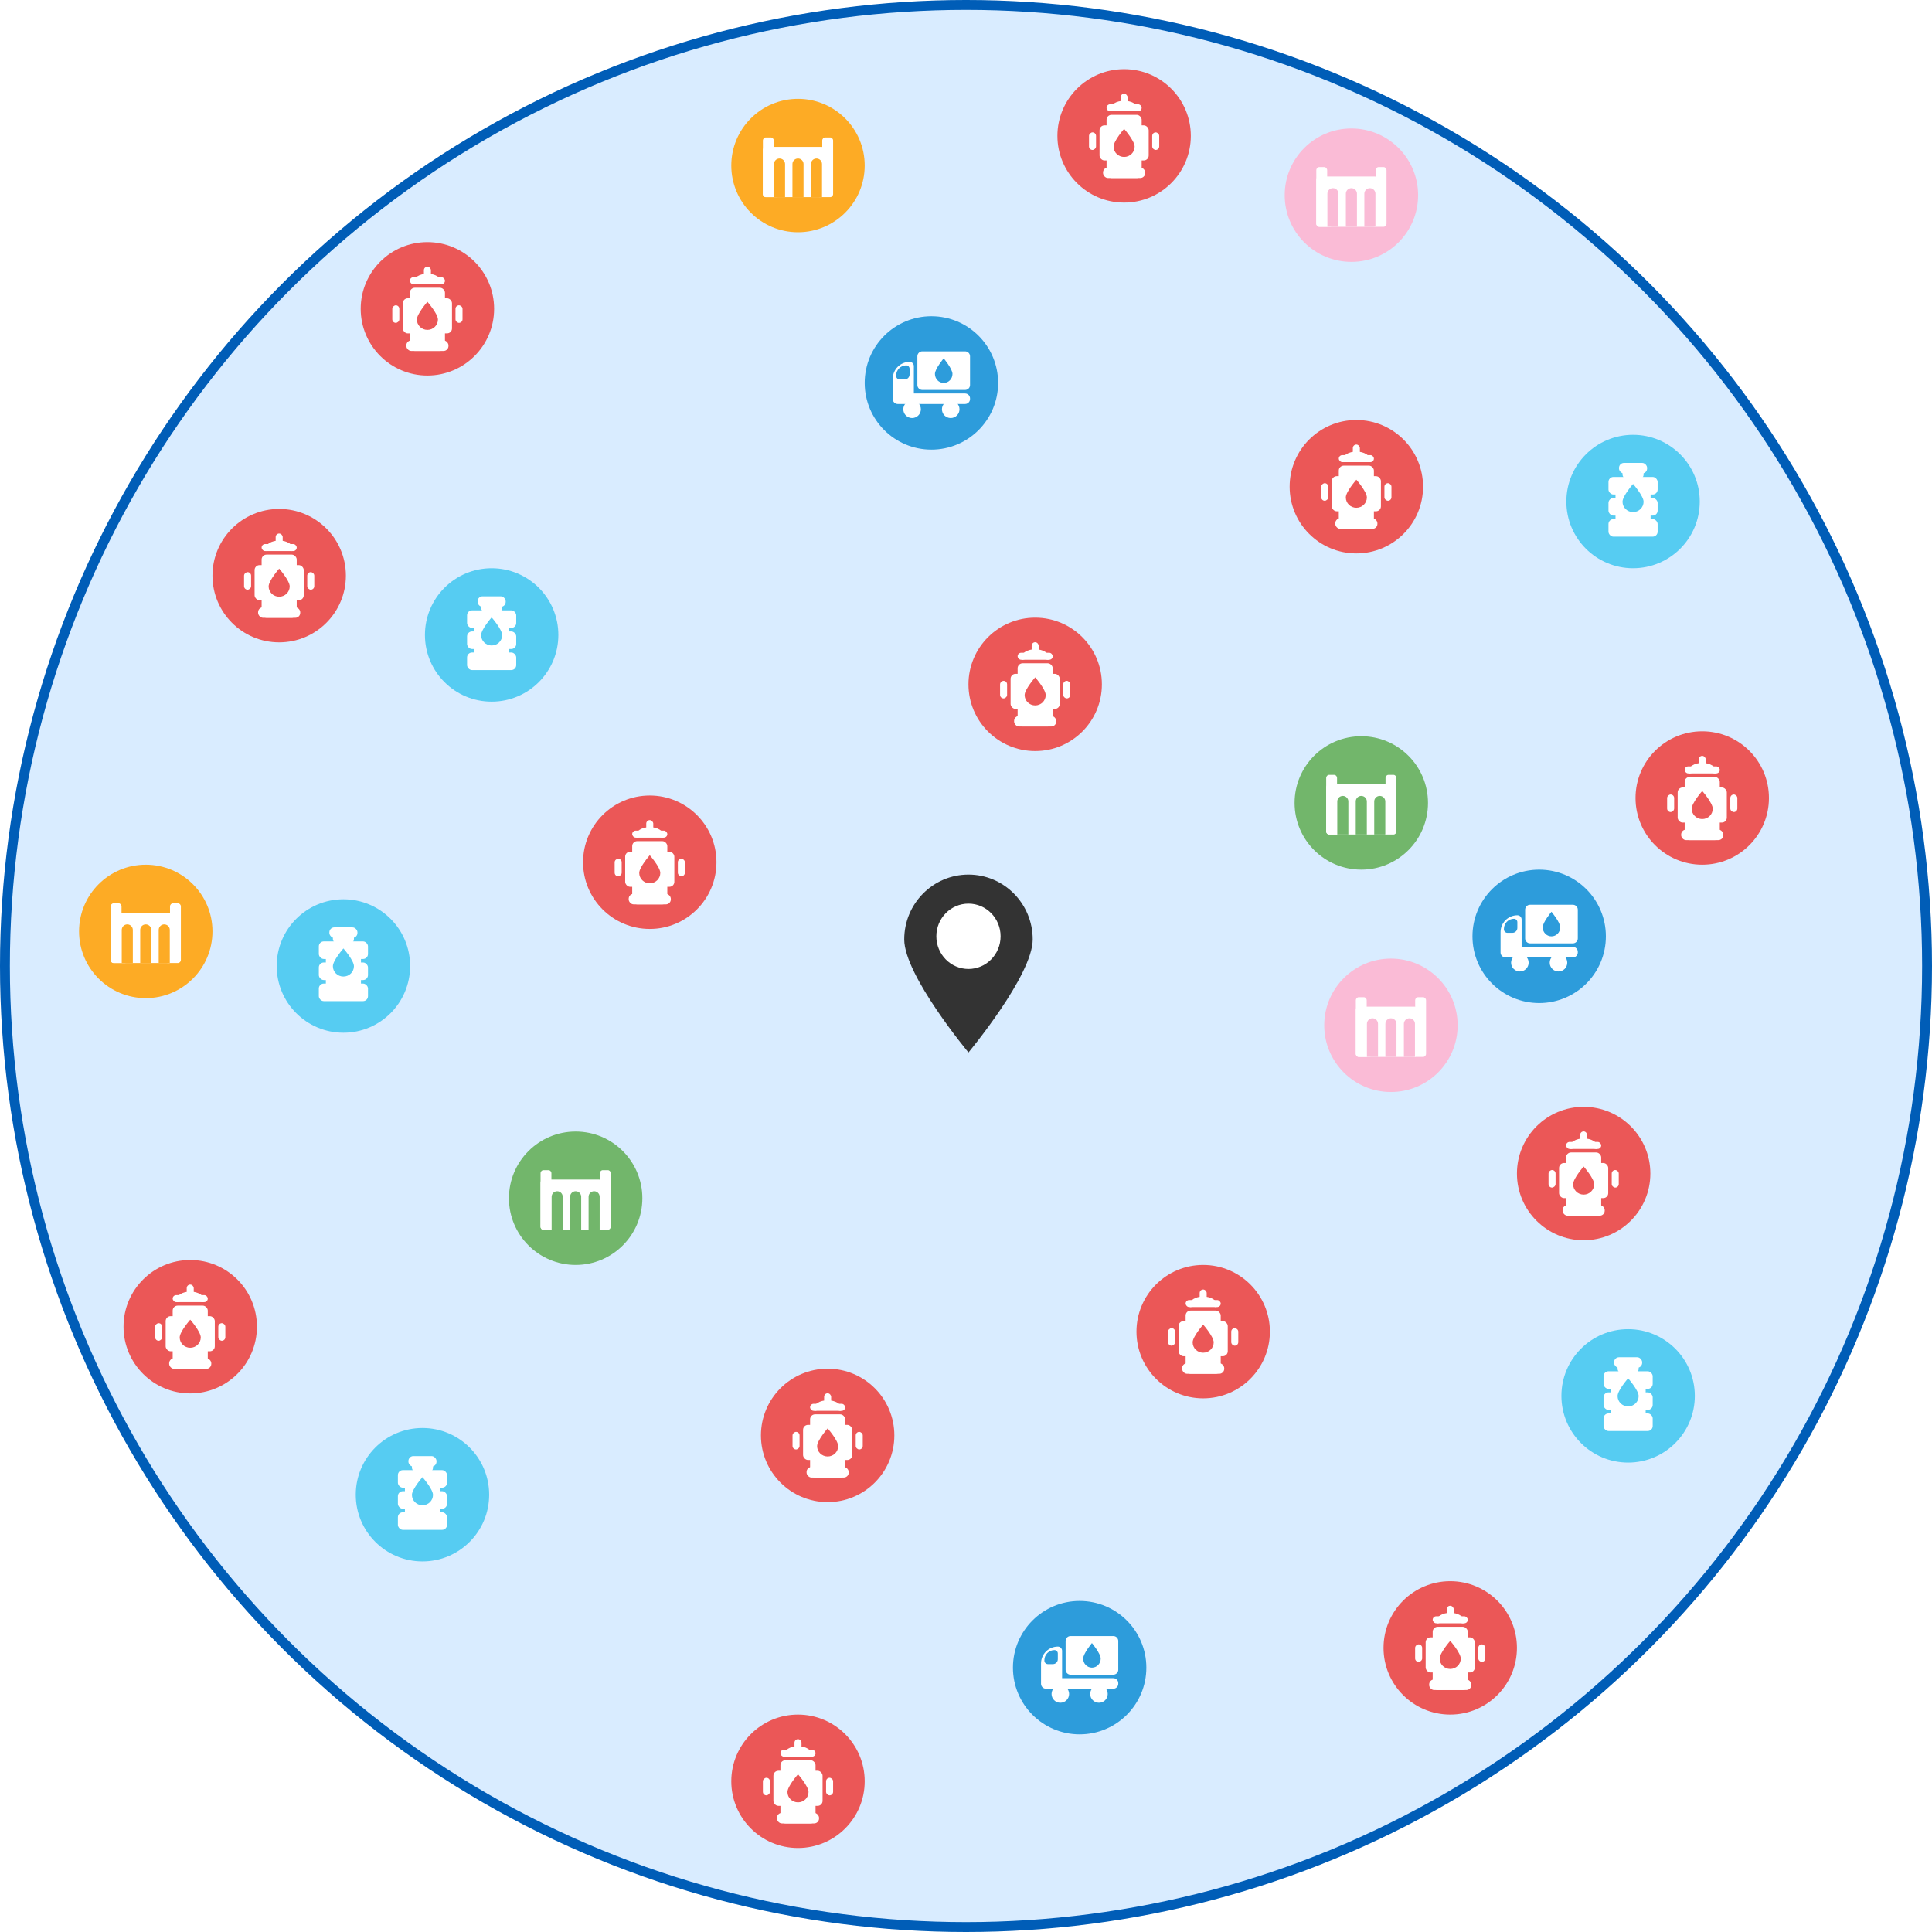 <svg width="391" height="391" viewBox="0 0 391 391" fill="none" xmlns="http://www.w3.org/2000/svg">
<circle cx="195.5" cy="195.5" r="194.5" fill="#0082FF" fill-opacity="0.15" stroke="#005DB7" stroke-width="2"/>
<path d="M209 190.127C209 197.377 196 213 196 213C196 213 183 197.377 183 190.127C183 182.877 188.82 177 196 177C203.18 177 209 182.877 209 190.127Z" fill="#333333"/>
<ellipse cx="196" cy="189.49" rx="6.5" ry="6.612" fill="white"/>
<g filter="url(#filter0_d)">
<circle cx="69.5" cy="193.5" r="13.5" fill="#56CCF2"/>
<rect x="66.657" y="185.684" width="5.684" height="2.132" rx="1" fill="white"/>
<rect x="67.368" y="186.395" width="4.263" height="2.632" rx="1" fill="white"/>
<rect x="65.947" y="189.474" width="7.105" height="4.605" rx="1" fill="white"/>
<rect x="65.947" y="194.079" width="7.105" height="4.605" rx="1" fill="white"/>
<rect x="64.526" y="188.526" width="9.947" height="3.553" rx="1" fill="white"/>
<rect x="64.526" y="192.789" width="9.947" height="3.553" rx="1" fill="white"/>
<rect x="64.526" y="197.053" width="9.947" height="3.553" rx="1" fill="white"/>
<path d="M71.631 193.537C71.631 194.694 70.677 195.632 69.5 195.632C68.323 195.632 67.368 194.694 67.368 193.537C67.368 192.381 69.5 189.947 69.5 189.947C69.5 189.947 71.631 192.381 71.631 193.537Z" fill="#56CCF2"/>
</g>
<g filter="url(#filter1_d)">
<circle cx="85.5" cy="300.5" r="13.5" fill="#56CCF2"/>
<rect x="82.657" y="292.684" width="5.684" height="2.132" rx="1" fill="white"/>
<rect x="83.368" y="293.395" width="4.263" height="2.632" rx="1" fill="white"/>
<rect x="81.947" y="296.474" width="7.105" height="4.605" rx="1" fill="white"/>
<rect x="81.947" y="301.079" width="7.105" height="4.605" rx="1" fill="white"/>
<rect x="80.526" y="295.526" width="9.947" height="3.553" rx="1" fill="white"/>
<rect x="80.526" y="299.789" width="9.947" height="3.553" rx="1" fill="white"/>
<rect x="80.526" y="304.053" width="9.947" height="3.553" rx="1" fill="white"/>
<path d="M87.631 300.537C87.631 301.694 86.677 302.632 85.5 302.632C84.323 302.632 83.368 301.694 83.368 300.537C83.368 299.381 85.5 296.947 85.5 296.947C85.5 296.947 87.631 299.381 87.631 300.537Z" fill="#56CCF2"/>
</g>
<g filter="url(#filter2_d)">
<circle cx="330.5" cy="99.5" r="13.5" fill="#56CCF2"/>
<rect x="327.657" y="91.684" width="5.684" height="2.132" rx="1" fill="white"/>
<rect x="328.368" y="92.395" width="4.263" height="2.632" rx="1" fill="white"/>
<rect x="326.947" y="95.474" width="7.105" height="4.605" rx="1" fill="white"/>
<rect x="326.947" y="100.079" width="7.105" height="4.605" rx="1" fill="white"/>
<rect x="325.526" y="94.526" width="9.947" height="3.553" rx="1" fill="white"/>
<rect x="325.526" y="98.79" width="9.947" height="3.553" rx="1" fill="white"/>
<rect x="325.526" y="103.053" width="9.947" height="3.553" rx="1" fill="white"/>
<path d="M332.631 99.537C332.631 100.694 331.677 101.632 330.5 101.632C329.323 101.632 328.368 100.694 328.368 99.537C328.368 98.381 330.5 95.947 330.5 95.947C330.5 95.947 332.631 98.381 332.631 99.537Z" fill="#56CCF2"/>
</g>
<g filter="url(#filter3_d)">
<circle cx="99.5" cy="126.5" r="13.5" fill="#56CCF2"/>
<rect x="96.657" y="118.684" width="5.684" height="2.132" rx="1" fill="white"/>
<rect x="97.368" y="119.395" width="4.263" height="2.632" rx="1" fill="white"/>
<rect x="95.947" y="122.474" width="7.105" height="4.605" rx="1" fill="white"/>
<rect x="95.947" y="127.079" width="7.105" height="4.605" rx="1" fill="white"/>
<rect x="94.526" y="121.526" width="9.947" height="3.553" rx="1" fill="white"/>
<rect x="94.526" y="125.789" width="9.947" height="3.553" rx="1" fill="white"/>
<rect x="94.526" y="130.053" width="9.947" height="3.553" rx="1" fill="white"/>
<path d="M101.631 126.537C101.631 127.694 100.677 128.632 99.5 128.632C98.323 128.632 97.368 127.694 97.368 126.537C97.368 125.381 99.5 122.947 99.5 122.947C99.5 122.947 101.631 125.381 101.631 126.537Z" fill="#56CCF2"/>
</g>
<g filter="url(#filter4_d)">
<circle cx="329.5" cy="280.5" r="13.5" fill="#56CCF2"/>
<rect x="326.657" y="272.684" width="5.684" height="2.132" rx="1" fill="white"/>
<rect x="327.368" y="273.395" width="4.263" height="2.632" rx="1" fill="white"/>
<rect x="325.947" y="276.474" width="7.105" height="4.605" rx="1" fill="white"/>
<rect x="325.947" y="281.079" width="7.105" height="4.605" rx="1" fill="white"/>
<rect x="324.526" y="275.526" width="9.947" height="3.553" rx="1" fill="white"/>
<rect x="324.526" y="279.789" width="9.947" height="3.553" rx="1" fill="white"/>
<rect x="324.526" y="284.053" width="9.947" height="3.553" rx="1" fill="white"/>
<path d="M331.631 280.537C331.631 281.694 330.677 282.632 329.5 282.632C328.323 282.632 327.368 281.694 327.368 280.537C327.368 279.381 329.5 276.947 329.5 276.947C329.5 276.947 331.631 279.381 331.631 280.537Z" fill="#56CCF2"/>
</g>
<g filter="url(#filter5_d)">
<circle cx="188.5" cy="75.5" r="13.5" fill="#2D9CDB"/>
<path d="M196.316 70.105C196.316 69.553 195.869 69.105 195.316 69.105H186.659C186.106 69.105 185.659 69.553 185.659 70.105V75.921C185.659 76.473 186.106 76.921 186.659 76.921H195.316C195.869 76.921 196.316 76.473 196.316 75.921V70.105Z" fill="white"/>
<path d="M196.316 78.632C196.316 78.079 195.869 77.632 195.316 77.632H184.527C183.975 77.632 183.527 78.079 183.527 78.632V78.763C183.527 79.316 183.975 79.763 184.527 79.763H195.316C195.869 79.763 196.316 79.316 196.316 78.763V78.632Z" fill="white"/>
<path d="M180.684 74.647C180.684 72.764 182.211 71.237 184.094 71.237V71.237C184.565 71.237 184.947 71.619 184.947 72.09V78.763C184.947 79.316 184.499 79.763 183.947 79.763H181.684C181.131 79.763 180.684 79.316 180.684 78.763V74.647Z" fill="white"/>
<path d="M181.364 73.986C181.364 72.86 182.277 71.947 183.403 71.947V71.947C183.779 71.947 184.083 72.252 184.083 72.627V73.79C184.083 74.342 183.635 74.79 183.083 74.79H182.075C181.682 74.79 181.364 74.471 181.364 74.079V73.986Z" fill="#2D9CDB"/>
<circle r="1.776" transform="matrix(-1 0 0 1 192.408 80.829)" fill="white"/>
<circle r="1.776" transform="matrix(-1 0 0 1 184.591 80.829)" fill="white"/>
<path d="M189.211 73.668C189.211 74.68 190.006 75.5 190.987 75.5C191.968 75.5 192.764 74.68 192.764 73.668C192.764 72.656 190.987 70.526 190.987 70.526C190.987 70.526 189.211 72.656 189.211 73.668Z" fill="#2D9CDB"/>
</g>
<g filter="url(#filter6_d)">
<circle cx="311.5" cy="187.5" r="13.5" fill="#2D9CDB"/>
<path d="M319.316 182.105C319.316 181.553 318.869 181.105 318.316 181.105H309.659C309.106 181.105 308.659 181.553 308.659 182.105V187.921C308.659 188.473 309.106 188.921 309.659 188.921H318.316C318.869 188.921 319.316 188.473 319.316 187.921V182.105Z" fill="white"/>
<path d="M319.316 190.632C319.316 190.079 318.869 189.632 318.316 189.632H307.527C306.975 189.632 306.527 190.079 306.527 190.632V190.763C306.527 191.315 306.975 191.763 307.527 191.763H318.316C318.869 191.763 319.316 191.315 319.316 190.763V190.632Z" fill="white"/>
<path d="M303.684 186.647C303.684 184.764 305.211 183.237 307.094 183.237V183.237C307.565 183.237 307.947 183.619 307.947 184.09V190.763C307.947 191.315 307.499 191.763 306.947 191.763H304.684C304.131 191.763 303.684 191.315 303.684 190.763V186.647Z" fill="white"/>
<path d="M304.364 185.986C304.364 184.86 305.277 183.947 306.403 183.947V183.947C306.779 183.947 307.083 184.252 307.083 184.627V185.789C307.083 186.342 306.635 186.789 306.083 186.789H305.075C304.682 186.789 304.364 186.471 304.364 186.079V185.986Z" fill="#2D9CDB"/>
<circle r="1.776" transform="matrix(-1 0 0 1 315.408 192.829)" fill="white"/>
<circle r="1.776" transform="matrix(-1 0 0 1 307.591 192.829)" fill="white"/>
<path d="M312.211 185.668C312.211 186.68 313.006 187.5 313.987 187.5C314.968 187.5 315.764 186.68 315.764 185.668C315.764 184.656 313.987 182.526 313.987 182.526C313.987 182.526 312.211 184.656 312.211 185.668Z" fill="#2D9CDB"/>
</g>
<g filter="url(#filter7_d)">
<circle cx="218.5" cy="335.5" r="13.5" fill="#2D9CDB"/>
<path d="M226.316 330.105C226.316 329.553 225.869 329.105 225.316 329.105H216.659C216.106 329.105 215.659 329.553 215.659 330.105V335.921C215.659 336.473 216.106 336.921 216.659 336.921H225.316C225.869 336.921 226.316 336.473 226.316 335.921V330.105Z" fill="white"/>
<path d="M226.316 338.632C226.316 338.079 225.869 337.632 225.316 337.632H214.527C213.975 337.632 213.527 338.079 213.527 338.632V338.763C213.527 339.315 213.975 339.763 214.527 339.763H225.316C225.869 339.763 226.316 339.315 226.316 338.763V338.632Z" fill="white"/>
<path d="M210.684 334.647C210.684 332.764 212.211 331.237 214.094 331.237V331.237C214.565 331.237 214.947 331.619 214.947 332.089V338.763C214.947 339.315 214.499 339.763 213.947 339.763H211.684C211.131 339.763 210.684 339.315 210.684 338.763V334.647Z" fill="white"/>
<path d="M211.364 333.986C211.364 332.86 212.277 331.947 213.403 331.947V331.947C213.779 331.947 214.083 332.252 214.083 332.627V333.789C214.083 334.342 213.635 334.789 213.083 334.789H212.075C211.682 334.789 211.364 334.471 211.364 334.079V333.986Z" fill="#2D9CDB"/>
<circle r="1.776" transform="matrix(-1 0 0 1 222.408 340.829)" fill="white"/>
<circle r="1.776" transform="matrix(-1 0 0 1 214.591 340.829)" fill="white"/>
<path d="M219.211 333.668C219.211 334.68 220.006 335.5 220.987 335.5C221.968 335.5 222.764 334.68 222.764 333.668C222.764 332.656 220.987 330.526 220.987 330.526C220.987 330.526 219.211 332.656 219.211 333.668Z" fill="#2D9CDB"/>
</g>
<g filter="url(#filter8_d)">
<circle cx="86.5" cy="60.5" r="13.5" fill="#EB5757"/>
<rect x="82.947" y="63.342" width="7.105" height="5.684" rx="1" fill="white"/>
<rect x="82.947" y="56.237" width="7.105" height="5.684" rx="1" fill="white"/>
<rect x="81.526" y="58.368" width="9.947" height="7.105" rx="1" fill="white"/>
<rect x="79.394" y="63.342" width="3.553" height="1.421" rx="0.711" transform="rotate(-90 79.394 63.342)" fill="white"/>
<rect width="3.553" height="1.421" rx="0.711" transform="matrix(6.88454e-08 -1 -1 -2.77533e-08 93.605 63.342)" fill="white"/>
<rect x="82.947" y="54.105" width="7.105" height="1.421" rx="0.711" fill="white"/>
<rect x="85.789" y="51.974" width="1.421" height="2.132" rx="0.711" fill="white"/>
<rect x="82.236" y="66.895" width="8.526" height="2.132" rx="1" fill="white"/>
<path d="M89.342 55.154C89.342 56.126 88.07 54.886 86.5 54.886C84.931 54.886 83.658 56.126 83.658 55.154C83.658 54.183 84.931 53.395 86.5 53.395C88.07 53.395 89.342 54.183 89.342 55.154Z" fill="white"/>
<path d="M88.631 62.669C88.631 63.825 87.677 64.763 86.5 64.763C85.323 64.763 84.368 63.825 84.368 62.669C84.368 61.512 86.5 59.079 86.5 59.079C86.5 59.079 88.631 61.512 88.631 62.669Z" fill="#EB5757"/>
</g>
<g filter="url(#filter9_d)">
<circle cx="167.5" cy="288.5" r="13.5" fill="#EB5757"/>
<rect x="163.947" y="291.342" width="7.105" height="5.684" rx="1" fill="white"/>
<rect x="163.947" y="284.237" width="7.105" height="5.684" rx="1" fill="white"/>
<rect x="162.526" y="286.368" width="9.947" height="7.105" rx="1" fill="white"/>
<rect x="160.395" y="291.342" width="3.553" height="1.421" rx="0.711" transform="rotate(-90 160.395 291.342)" fill="white"/>
<rect width="3.553" height="1.421" rx="0.711" transform="matrix(6.88454e-08 -1 -1 -2.77533e-08 174.604 291.342)" fill="white"/>
<rect x="163.947" y="282.105" width="7.105" height="1.421" rx="0.711" fill="white"/>
<rect x="166.789" y="279.974" width="1.421" height="2.132" rx="0.711" fill="white"/>
<rect x="163.236" y="294.895" width="8.526" height="2.132" rx="1" fill="white"/>
<path d="M170.342 283.155C170.342 284.126 169.07 282.886 167.5 282.886C165.931 282.886 164.658 284.126 164.658 283.155C164.658 282.183 165.931 281.395 167.5 281.395C169.07 281.395 170.342 282.183 170.342 283.155Z" fill="white"/>
<path d="M169.631 290.669C169.631 291.826 168.677 292.763 167.5 292.763C166.323 292.763 165.368 291.826 165.368 290.669C165.368 289.512 167.5 287.079 167.5 287.079C167.5 287.079 169.631 289.512 169.631 290.669Z" fill="#EB5757"/>
</g>
<g filter="url(#filter10_d)">
<circle cx="293.5" cy="331.5" r="13.5" fill="#EB5757"/>
<rect x="289.947" y="334.342" width="7.105" height="5.684" rx="1" fill="white"/>
<rect x="289.947" y="327.237" width="7.105" height="5.684" rx="1" fill="white"/>
<rect x="288.526" y="329.368" width="9.947" height="7.105" rx="1" fill="white"/>
<rect x="286.395" y="334.342" width="3.553" height="1.421" rx="0.711" transform="rotate(-90 286.395 334.342)" fill="white"/>
<rect width="3.553" height="1.421" rx="0.711" transform="matrix(6.88454e-08 -1 -1 -2.77533e-08 300.604 334.342)" fill="white"/>
<rect x="289.947" y="325.105" width="7.105" height="1.421" rx="0.711" fill="white"/>
<rect x="292.789" y="322.974" width="1.421" height="2.132" rx="0.711" fill="white"/>
<rect x="289.236" y="337.895" width="8.526" height="2.132" rx="1" fill="white"/>
<path d="M296.342 326.155C296.342 327.126 295.07 325.886 293.5 325.886C291.931 325.886 290.658 327.126 290.658 326.155C290.658 325.183 291.931 324.395 293.5 324.395C295.07 324.395 296.342 325.183 296.342 326.155Z" fill="white"/>
<path d="M295.631 333.669C295.631 334.826 294.677 335.763 293.5 335.763C292.323 335.763 291.368 334.826 291.368 333.669C291.368 332.512 293.5 330.079 293.5 330.079C293.5 330.079 295.631 332.512 295.631 333.669Z" fill="#EB5757"/>
</g>
<g filter="url(#filter11_d)">
<circle cx="344.5" cy="159.5" r="13.5" fill="#EB5757"/>
<rect x="340.947" y="162.342" width="7.105" height="5.684" rx="1" fill="white"/>
<rect x="340.947" y="155.237" width="7.105" height="5.684" rx="1" fill="white"/>
<rect x="339.526" y="157.368" width="9.947" height="7.105" rx="1" fill="white"/>
<rect x="337.395" y="162.342" width="3.553" height="1.421" rx="0.711" transform="rotate(-90 337.395 162.342)" fill="white"/>
<rect width="3.553" height="1.421" rx="0.711" transform="matrix(6.88454e-08 -1 -1 -2.77533e-08 351.604 162.342)" fill="white"/>
<rect x="340.947" y="153.105" width="7.105" height="1.421" rx="0.711" fill="white"/>
<rect x="343.789" y="150.974" width="1.421" height="2.132" rx="0.711" fill="white"/>
<rect x="340.236" y="165.895" width="8.526" height="2.132" rx="1" fill="white"/>
<path d="M347.342 154.154C347.342 155.126 346.07 153.886 344.5 153.886C342.931 153.886 341.658 155.126 341.658 154.154C341.658 153.183 342.931 152.395 344.5 152.395C346.07 152.395 347.342 153.183 347.342 154.154Z" fill="white"/>
<path d="M346.631 161.669C346.631 162.826 345.677 163.763 344.5 163.763C343.323 163.763 342.368 162.826 342.368 161.669C342.368 160.512 344.5 158.079 344.5 158.079C344.5 158.079 346.631 160.512 346.631 161.669Z" fill="#EB5757"/>
</g>
<g filter="url(#filter12_d)">
<circle cx="227.5" cy="25.5" r="13.5" fill="#EB5757"/>
<rect x="223.947" y="28.342" width="7.105" height="5.684" rx="1" fill="white"/>
<rect x="223.947" y="21.237" width="7.105" height="5.684" rx="1" fill="white"/>
<rect x="222.526" y="23.368" width="9.947" height="7.105" rx="1" fill="white"/>
<rect x="220.395" y="28.342" width="3.553" height="1.421" rx="0.711" transform="rotate(-90 220.395 28.342)" fill="white"/>
<rect width="3.553" height="1.421" rx="0.711" transform="matrix(6.88454e-08 -1 -1 -2.77533e-08 234.604 28.342)" fill="white"/>
<rect x="223.947" y="19.105" width="7.105" height="1.421" rx="0.711" fill="white"/>
<rect x="226.789" y="16.974" width="1.421" height="2.132" rx="0.711" fill="white"/>
<rect x="223.236" y="31.895" width="8.526" height="2.132" rx="1" fill="white"/>
<path d="M230.342 20.154C230.342 21.126 229.07 19.886 227.5 19.886C225.931 19.886 224.658 21.126 224.658 20.154C224.658 19.183 225.931 18.395 227.5 18.395C229.07 18.395 230.342 19.183 230.342 20.154Z" fill="white"/>
<path d="M229.631 27.669C229.631 28.826 228.677 29.763 227.5 29.763C226.323 29.763 225.368 28.826 225.368 27.669C225.368 26.512 227.5 24.079 227.5 24.079C227.5 24.079 229.631 26.512 229.631 27.669Z" fill="#EB5757"/>
</g>
<g filter="url(#filter13_d)">
<circle cx="131.5" cy="172.5" r="13.5" fill="#EB5757"/>
<rect x="127.947" y="175.342" width="7.105" height="5.684" rx="1" fill="white"/>
<rect x="127.947" y="168.237" width="7.105" height="5.684" rx="1" fill="white"/>
<rect x="126.526" y="170.368" width="9.947" height="7.105" rx="1" fill="white"/>
<rect x="124.395" y="175.342" width="3.553" height="1.421" rx="0.711" transform="rotate(-90 124.395 175.342)" fill="white"/>
<rect width="3.553" height="1.421" rx="0.711" transform="matrix(6.88454e-08 -1 -1 -2.77533e-08 138.604 175.342)" fill="white"/>
<rect x="127.947" y="166.105" width="7.105" height="1.421" rx="0.711" fill="white"/>
<rect x="130.789" y="163.974" width="1.421" height="2.132" rx="0.711" fill="white"/>
<rect x="127.236" y="178.895" width="8.526" height="2.132" rx="1" fill="white"/>
<path d="M134.342 167.154C134.342 168.126 133.07 166.886 131.5 166.886C129.931 166.886 128.658 168.126 128.658 167.154C128.658 166.183 129.931 165.395 131.5 165.395C133.07 165.395 134.342 166.183 134.342 167.154Z" fill="white"/>
<path d="M133.631 174.669C133.631 175.826 132.677 176.763 131.5 176.763C130.323 176.763 129.368 175.826 129.368 174.669C129.368 173.512 131.5 171.079 131.5 171.079C131.5 171.079 133.631 173.512 133.631 174.669Z" fill="#EB5757"/>
</g>
<g filter="url(#filter14_d)">
<circle cx="209.5" cy="136.5" r="13.5" fill="#EB5757"/>
<rect x="205.947" y="139.342" width="7.105" height="5.684" rx="1" fill="white"/>
<rect x="205.947" y="132.237" width="7.105" height="5.684" rx="1" fill="white"/>
<rect x="204.526" y="134.368" width="9.947" height="7.105" rx="1" fill="white"/>
<rect x="202.395" y="139.342" width="3.553" height="1.421" rx="0.711" transform="rotate(-90 202.395 139.342)" fill="white"/>
<rect width="3.553" height="1.421" rx="0.711" transform="matrix(6.88454e-08 -1 -1 -2.77533e-08 216.604 139.342)" fill="white"/>
<rect x="205.947" y="130.105" width="7.105" height="1.421" rx="0.711" fill="white"/>
<rect x="208.789" y="127.974" width="1.421" height="2.132" rx="0.711" fill="white"/>
<rect x="205.236" y="142.895" width="8.526" height="2.132" rx="1" fill="white"/>
<path d="M212.342 131.154C212.342 132.126 211.07 130.886 209.5 130.886C207.931 130.886 206.658 132.126 206.658 131.154C206.658 130.183 207.931 129.395 209.5 129.395C211.07 129.395 212.342 130.183 212.342 131.154Z" fill="white"/>
<path d="M211.631 138.669C211.631 139.826 210.677 140.763 209.5 140.763C208.323 140.763 207.368 139.826 207.368 138.669C207.368 137.512 209.5 135.079 209.5 135.079C209.5 135.079 211.631 137.512 211.631 138.669Z" fill="#EB5757"/>
</g>
<g filter="url(#filter15_d)">
<circle cx="161.5" cy="358.5" r="13.5" fill="#EB5757"/>
<rect x="157.947" y="361.342" width="7.105" height="5.684" rx="1" fill="white"/>
<rect x="157.947" y="354.237" width="7.105" height="5.684" rx="1" fill="white"/>
<rect x="156.526" y="356.368" width="9.947" height="7.105" rx="1" fill="white"/>
<rect x="154.395" y="361.342" width="3.553" height="1.421" rx="0.711" transform="rotate(-90 154.395 361.342)" fill="white"/>
<rect width="3.553" height="1.421" rx="0.711" transform="matrix(6.88454e-08 -1 -1 -2.77533e-08 168.604 361.342)" fill="white"/>
<rect x="157.947" y="352.105" width="7.105" height="1.421" rx="0.711" fill="white"/>
<rect x="160.789" y="349.974" width="1.421" height="2.132" rx="0.711" fill="white"/>
<rect x="157.236" y="364.895" width="8.526" height="2.132" rx="1" fill="white"/>
<path d="M164.342 353.155C164.342 354.126 163.07 352.886 161.5 352.886C159.931 352.886 158.658 354.126 158.658 353.155C158.658 352.183 159.931 351.395 161.5 351.395C163.07 351.395 164.342 352.183 164.342 353.155Z" fill="white"/>
<path d="M163.631 360.669C163.631 361.826 162.677 362.763 161.5 362.763C160.323 362.763 159.368 361.826 159.368 360.669C159.368 359.512 161.5 357.079 161.5 357.079C161.5 357.079 163.631 359.512 163.631 360.669Z" fill="#EB5757"/>
</g>
<g filter="url(#filter16_d)">
<circle cx="320.5" cy="235.5" r="13.5" fill="#EB5757"/>
<rect x="316.947" y="238.342" width="7.105" height="5.684" rx="1" fill="white"/>
<rect x="316.947" y="231.237" width="7.105" height="5.684" rx="1" fill="white"/>
<rect x="315.526" y="233.368" width="9.947" height="7.105" rx="1" fill="white"/>
<rect x="313.395" y="238.342" width="3.553" height="1.421" rx="0.711" transform="rotate(-90 313.395 238.342)" fill="white"/>
<rect width="3.553" height="1.421" rx="0.711" transform="matrix(6.88454e-08 -1 -1 -2.77533e-08 327.604 238.342)" fill="white"/>
<rect x="316.947" y="229.105" width="7.105" height="1.421" rx="0.711" fill="white"/>
<rect x="319.789" y="226.974" width="1.421" height="2.132" rx="0.711" fill="white"/>
<rect x="316.236" y="241.895" width="8.526" height="2.132" rx="1" fill="white"/>
<path d="M323.342 230.155C323.342 231.126 322.07 229.886 320.5 229.886C318.931 229.886 317.658 231.126 317.658 230.155C317.658 229.183 318.931 228.395 320.5 228.395C322.07 228.395 323.342 229.183 323.342 230.155Z" fill="white"/>
<path d="M322.631 237.669C322.631 238.826 321.677 239.763 320.5 239.763C319.323 239.763 318.368 238.826 318.368 237.669C318.368 236.512 320.5 234.079 320.5 234.079C320.5 234.079 322.631 236.512 322.631 237.669Z" fill="#EB5757"/>
</g>
<g filter="url(#filter17_d)">
<circle cx="274.5" cy="96.5" r="13.5" fill="#EB5757"/>
<rect x="270.947" y="99.342" width="7.105" height="5.684" rx="1" fill="white"/>
<rect x="270.947" y="92.237" width="7.105" height="5.684" rx="1" fill="white"/>
<rect x="269.526" y="94.368" width="9.947" height="7.105" rx="1" fill="white"/>
<rect x="267.395" y="99.342" width="3.553" height="1.421" rx="0.711" transform="rotate(-90 267.395 99.342)" fill="white"/>
<rect width="3.553" height="1.421" rx="0.711" transform="matrix(6.88454e-08 -1 -1 -2.77533e-08 281.604 99.342)" fill="white"/>
<rect x="270.947" y="90.105" width="7.105" height="1.421" rx="0.711" fill="white"/>
<rect x="273.789" y="87.974" width="1.421" height="2.132" rx="0.711" fill="white"/>
<rect x="270.236" y="102.895" width="8.526" height="2.132" rx="1" fill="white"/>
<path d="M277.342 91.154C277.342 92.126 276.07 90.886 274.5 90.886C272.931 90.886 271.658 92.126 271.658 91.154C271.658 90.183 272.931 89.395 274.5 89.395C276.07 89.395 277.342 90.183 277.342 91.154Z" fill="white"/>
<path d="M276.631 98.669C276.631 99.826 275.677 100.763 274.5 100.763C273.323 100.763 272.368 99.826 272.368 98.669C272.368 97.512 274.5 95.079 274.5 95.079C274.5 95.079 276.631 97.512 276.631 98.669Z" fill="#EB5757"/>
</g>
<g filter="url(#filter18_d)">
<circle cx="56.5" cy="114.5" r="13.5" fill="#EB5757"/>
<rect x="52.947" y="117.342" width="7.105" height="5.684" rx="1" fill="white"/>
<rect x="52.947" y="110.237" width="7.105" height="5.684" rx="1" fill="white"/>
<rect x="51.526" y="112.368" width="9.947" height="7.105" rx="1" fill="white"/>
<rect x="49.395" y="117.342" width="3.553" height="1.421" rx="0.711" transform="rotate(-90 49.395 117.342)" fill="white"/>
<rect width="3.553" height="1.421" rx="0.711" transform="matrix(6.88454e-08 -1 -1 -2.77533e-08 63.605 117.342)" fill="white"/>
<rect x="52.947" y="108.105" width="7.105" height="1.421" rx="0.711" fill="white"/>
<rect x="55.789" y="105.974" width="1.421" height="2.132" rx="0.711" fill="white"/>
<rect x="52.236" y="120.895" width="8.526" height="2.132" rx="1" fill="white"/>
<path d="M59.342 109.154C59.342 110.126 58.07 108.886 56.5 108.886C54.931 108.886 53.658 110.126 53.658 109.154C53.658 108.183 54.931 107.395 56.5 107.395C58.07 107.395 59.342 108.183 59.342 109.154Z" fill="white"/>
<path d="M58.631 116.669C58.631 117.826 57.677 118.763 56.5 118.763C55.322 118.763 54.368 117.826 54.368 116.669C54.368 115.512 56.5 113.079 56.5 113.079C56.5 113.079 58.631 115.512 58.631 116.669Z" fill="#EB5757"/>
</g>
<g filter="url(#filter19_d)">
<circle cx="38.5" cy="266.5" r="13.5" fill="#EB5757"/>
<rect x="34.947" y="269.342" width="7.105" height="5.684" rx="1" fill="white"/>
<rect x="34.947" y="262.237" width="7.105" height="5.684" rx="1" fill="white"/>
<rect x="33.526" y="264.368" width="9.947" height="7.105" rx="1" fill="white"/>
<rect x="31.395" y="269.342" width="3.553" height="1.421" rx="0.711" transform="rotate(-90 31.395 269.342)" fill="white"/>
<rect width="3.553" height="1.421" rx="0.711" transform="matrix(6.88454e-08 -1 -1 -2.77533e-08 45.605 269.342)" fill="white"/>
<rect x="34.947" y="260.105" width="7.105" height="1.421" rx="0.711" fill="white"/>
<rect x="37.789" y="257.974" width="1.421" height="2.132" rx="0.711" fill="white"/>
<rect x="34.236" y="272.895" width="8.526" height="2.132" rx="1" fill="white"/>
<path d="M41.342 261.155C41.342 262.126 40.07 260.886 38.5 260.886C36.931 260.886 35.658 262.126 35.658 261.155C35.658 260.183 36.931 259.395 38.5 259.395C40.07 259.395 41.342 260.183 41.342 261.155Z" fill="white"/>
<path d="M40.631 268.669C40.631 269.826 39.677 270.763 38.5 270.763C37.322 270.763 36.368 269.826 36.368 268.669C36.368 267.512 38.5 265.079 38.5 265.079C38.5 265.079 40.631 267.512 40.631 268.669Z" fill="#EB5757"/>
</g>
<g filter="url(#filter20_d)">
<circle cx="243.5" cy="267.5" r="13.5" fill="#EB5757"/>
<rect x="239.947" y="270.342" width="7.105" height="5.684" rx="1" fill="white"/>
<rect x="239.947" y="263.237" width="7.105" height="5.684" rx="1" fill="white"/>
<rect x="238.526" y="265.368" width="9.947" height="7.105" rx="1" fill="white"/>
<rect x="236.395" y="270.342" width="3.553" height="1.421" rx="0.711" transform="rotate(-90 236.395 270.342)" fill="white"/>
<rect width="3.553" height="1.421" rx="0.711" transform="matrix(6.88454e-08 -1 -1 -2.77533e-08 250.604 270.342)" fill="white"/>
<rect x="239.947" y="261.105" width="7.105" height="1.421" rx="0.711" fill="white"/>
<rect x="242.789" y="258.974" width="1.421" height="2.132" rx="0.711" fill="white"/>
<rect x="239.236" y="273.895" width="8.526" height="2.132" rx="1" fill="white"/>
<path d="M246.342 262.155C246.342 263.126 245.07 261.886 243.5 261.886C241.931 261.886 240.658 263.126 240.658 262.155C240.658 261.183 241.931 260.395 243.5 260.395C245.07 260.395 246.342 261.183 246.342 262.155Z" fill="white"/>
<path d="M245.631 269.669C245.631 270.826 244.677 271.763 243.5 271.763C242.323 271.763 241.368 270.826 241.368 269.669C241.368 268.512 243.5 266.079 243.5 266.079C243.5 266.079 245.631 268.512 245.631 269.669Z" fill="#EB5757"/>
</g>
<g filter="url(#filter21_d)">
<circle cx="29.5" cy="186.5" r="13.5" fill="#FDAB25"/>
<path d="M22.395 181.452C22.395 181.1 22.661 180.816 22.988 180.816H24.003C24.33 180.816 24.595 181.1 24.595 181.452V192.259C24.595 192.61 25.683 192.895 25.356 192.895H22.988C22.661 192.895 22.395 192.61 22.395 192.259V181.452Z" fill="white"/>
<path d="M22.395 183.359C22.395 183.008 22.661 182.723 22.988 182.723H34.238C34.565 182.723 34.83 183.008 34.83 183.359V192.259C34.83 192.61 34.565 192.895 34.238 192.895H22.988C22.661 192.895 22.395 192.61 22.395 192.259V183.359Z" fill="white"/>
<path d="M34.407 181.452C34.407 181.1 34.672 180.816 34.999 180.816H36.014C36.341 180.816 36.606 181.1 36.606 181.452V192.259C36.606 192.61 36.341 192.895 36.014 192.895H33.645C34.672 192.895 34.407 192.61 34.407 192.259V181.452Z" fill="white"/>
<path d="M28.377 186.201C28.377 185.581 28.88 185.079 29.499 185.079V185.079C30.119 185.079 30.621 185.581 30.621 186.201V192.895H28.377V186.201Z" fill="#FDAB25"/>
<path d="M24.64 186.201C24.64 185.581 25.142 185.079 25.762 185.079V185.079C26.381 185.079 26.883 185.581 26.883 186.201V192.895H24.64V186.201Z" fill="#FDAB25"/>
<path d="M32.118 186.201C32.118 185.581 32.621 185.079 33.24 185.079V185.079C33.86 185.079 34.362 185.581 34.362 186.201V192.895H32.118V186.201Z" fill="#FDAB25"/>
</g>
<g filter="url(#filter22_d)">
<circle cx="161.5" cy="31.5" r="13.5" fill="#FDAB25"/>
<path d="M154.396 26.451C154.396 26.1 154.661 25.816 154.988 25.816H156.003C156.33 25.816 156.595 26.1 156.595 26.451V37.259C156.595 37.61 157.683 37.895 157.356 37.895H154.988C154.661 37.895 154.396 37.61 154.396 37.259V26.451Z" fill="white"/>
<path d="M154.396 28.359C154.396 28.008 154.661 27.723 154.988 27.723H166.238C166.565 27.723 166.83 28.008 166.83 28.359V37.259C166.83 37.61 166.565 37.895 166.238 37.895H154.988C154.661 37.895 154.396 37.61 154.396 37.259V28.359Z" fill="white"/>
<path d="M166.407 26.451C166.407 26.1 166.672 25.816 166.999 25.816H168.014C168.341 25.816 168.606 26.1 168.606 26.451V37.259C168.606 37.61 168.341 37.895 168.014 37.895H165.646C166.672 37.895 166.407 37.61 166.407 37.259V26.451Z" fill="white"/>
<path d="M160.377 31.201C160.377 30.581 160.88 30.079 161.499 30.079V30.079C162.119 30.079 162.621 30.581 162.621 31.201V37.895H160.377V31.201Z" fill="#FDAB25"/>
<path d="M156.64 31.201C156.64 30.581 157.142 30.079 157.762 30.079V30.079C158.381 30.079 158.883 30.581 158.883 31.201V37.895H156.64V31.201Z" fill="#FDAB25"/>
<path d="M164.119 31.201C164.119 30.581 164.621 30.079 165.24 30.079V30.079C165.86 30.079 166.362 30.581 166.362 31.201V37.895H164.119V31.201Z" fill="#FDAB25"/>
</g>
<g filter="url(#filter23_d)">
<circle cx="273.5" cy="37.5" r="13.5" fill="#FABBD6"/>
<path d="M266.396 32.452C266.396 32.1 266.661 31.816 266.988 31.816H268.003C268.33 31.816 268.595 32.1 268.595 32.452V43.259C268.595 43.61 269.683 43.895 269.356 43.895H266.988C266.661 43.895 266.396 43.61 266.396 43.259V32.452Z" fill="white"/>
<path d="M266.396 34.359C266.396 34.008 266.661 33.723 266.988 33.723H278.238C278.565 33.723 278.83 34.008 278.83 34.359V43.259C278.83 43.61 278.565 43.895 278.238 43.895H266.988C266.661 43.895 266.396 43.61 266.396 43.259V34.359Z" fill="white"/>
<path d="M278.407 32.452C278.407 32.1 278.672 31.816 278.999 31.816H280.014C280.341 31.816 280.606 32.1 280.606 32.452V43.259C280.606 43.61 280.341 43.895 280.014 43.895H277.646C278.672 43.895 278.407 43.61 278.407 43.259V32.452Z" fill="white"/>
<path d="M272.378 37.201C272.378 36.581 272.881 36.079 273.5 36.079V36.079C274.12 36.079 274.622 36.581 274.622 37.201V43.895H272.378V37.201Z" fill="#FABBD6"/>
<path d="M268.64 37.201C268.64 36.581 269.142 36.079 269.762 36.079V36.079C270.381 36.079 270.883 36.581 270.883 37.201V43.895H268.64V37.201Z" fill="#FABBD6"/>
<path d="M276.119 37.201C276.119 36.581 276.621 36.079 277.24 36.079V36.079C277.86 36.079 278.362 36.581 278.362 37.201V43.895H276.119V37.201Z" fill="#FABBD6"/>
</g>
<g filter="url(#filter24_d)">
<circle cx="281.5" cy="205.5" r="13.5" fill="#FABBD6"/>
<path d="M274.396 200.452C274.396 200.1 274.661 199.816 274.988 199.816H276.003C276.33 199.816 276.595 200.1 276.595 200.452V211.259C276.595 211.61 277.683 211.895 277.356 211.895H274.988C274.661 211.895 274.396 211.61 274.396 211.259V200.452Z" fill="white"/>
<path d="M274.396 202.359C274.396 202.008 274.661 201.723 274.988 201.723H286.238C286.565 201.723 286.83 202.008 286.83 202.359V211.259C286.83 211.61 286.565 211.895 286.238 211.895H274.988C274.661 211.895 274.396 211.61 274.396 211.259V202.359Z" fill="white"/>
<path d="M286.407 200.452C286.407 200.1 286.672 199.816 286.999 199.816H288.014C288.341 199.816 288.606 200.1 288.606 200.452V211.259C288.606 211.61 288.341 211.895 288.014 211.895H285.646C286.672 211.895 286.407 211.61 286.407 211.259V200.452Z" fill="white"/>
<path d="M280.378 205.201C280.378 204.581 280.881 204.079 281.5 204.079V204.079C282.12 204.079 282.622 204.581 282.622 205.201V211.895H280.378V205.201Z" fill="#FABBD6"/>
<path d="M276.64 205.201C276.64 204.581 277.142 204.079 277.762 204.079V204.079C278.381 204.079 278.883 204.581 278.883 205.201V211.895H276.64V205.201Z" fill="#FABBD6"/>
<path d="M284.119 205.201C284.119 204.581 284.621 204.079 285.24 204.079V204.079C285.86 204.079 286.362 204.581 286.362 205.201V211.895H284.119V205.201Z" fill="#FABBD6"/>
</g>
<g filter="url(#filter25_d)">
<circle cx="116.5" cy="240.5" r="13.5" fill="#72B66B"/>
<path d="M109.396 235.452C109.396 235.1 109.661 234.816 109.988 234.816H111.003C111.33 234.816 111.595 235.1 111.595 235.452V246.259C111.595 246.61 112.683 246.895 112.356 246.895H109.988C109.661 246.895 109.396 246.61 109.396 246.259V235.452Z" fill="white"/>
<path d="M109.396 237.359C109.396 237.008 109.661 236.723 109.988 236.723H121.238C121.565 236.723 121.83 237.008 121.83 237.359V246.259C121.83 246.61 121.565 246.895 121.238 246.895H109.988C109.661 246.895 109.396 246.61 109.396 246.259V237.359Z" fill="white"/>
<path d="M121.407 235.452C121.407 235.1 121.672 234.816 121.999 234.816H123.014C123.341 234.816 123.606 235.1 123.606 235.452V246.259C123.606 246.61 123.341 246.895 123.014 246.895H120.646C121.672 246.895 121.407 246.61 121.407 246.259V235.452Z" fill="white"/>
<path d="M115.378 240.201C115.378 239.581 115.881 239.079 116.5 239.079V239.079C117.12 239.079 117.622 239.581 117.622 240.201V246.895H115.378V240.201Z" fill="#72B66B"/>
<path d="M111.639 240.201C111.639 239.581 112.141 239.079 112.761 239.079V239.079C113.38 239.079 113.882 239.581 113.882 240.201V246.895H111.639V240.201Z" fill="#72B66B"/>
<path d="M119.118 240.201C119.118 239.581 119.62 239.079 120.239 239.079V239.079C120.859 239.079 121.361 239.581 121.361 240.201V246.895H119.118V240.201Z" fill="#72B66B"/>
</g>
<g filter="url(#filter26_d)">
<circle cx="275.5" cy="160.5" r="13.5" fill="#72B66B"/>
<path d="M268.396 155.452C268.396 155.1 268.661 154.816 268.988 154.816H270.003C270.33 154.816 270.595 155.1 270.595 155.452V166.259C270.595 166.61 271.683 166.895 271.356 166.895H268.988C268.661 166.895 268.396 166.61 268.396 166.259V155.452Z" fill="white"/>
<path d="M268.396 157.359C268.396 157.008 268.661 156.723 268.988 156.723H280.238C280.565 156.723 280.83 157.008 280.83 157.359V166.259C280.83 166.61 280.565 166.895 280.238 166.895H268.988C268.661 166.895 268.396 166.61 268.396 166.259V157.359Z" fill="white"/>
<path d="M280.407 155.452C280.407 155.1 280.672 154.816 280.999 154.816H282.014C282.341 154.816 282.606 155.1 282.606 155.452V166.259C282.606 166.61 282.341 166.895 282.014 166.895H279.646C280.672 166.895 280.407 166.61 280.407 166.259V155.452Z" fill="white"/>
<path d="M274.378 160.201C274.378 159.581 274.881 159.079 275.5 159.079V159.079C276.12 159.079 276.622 159.581 276.622 160.201V166.895H274.378V160.201Z" fill="#72B66B"/>
<path d="M270.639 160.201C270.639 159.581 271.141 159.079 271.761 159.079V159.079C272.38 159.079 272.882 159.581 272.882 160.201V166.895H270.639V160.201Z" fill="#72B66B"/>
<path d="M278.118 160.201C278.118 159.581 278.62 159.079 279.239 159.079V159.079C279.859 159.079 280.361 159.581 280.361 160.201V166.895H278.118V160.201Z" fill="#72B66B"/>
</g>
<defs>
<filter id="filter0_d" x="52" y="178" width="35" height="35" filterUnits="userSpaceOnUse" color-interpolation-filters="sRGB">
<feFlood flood-opacity="0" result="BackgroundImageFix"/>
<feColorMatrix in="SourceAlpha" type="matrix" values="0 0 0 0 0 0 0 0 0 0 0 0 0 0 0 0 0 0 127 0"/>
<feOffset dy="2"/>
<feGaussianBlur stdDeviation="2"/>
<feColorMatrix type="matrix" values="0 0 0 0 0 0 0 0 0 0 0 0 0 0 0 0 0 0 0.3 0"/>
<feBlend mode="normal" in2="BackgroundImageFix" result="effect1_dropShadow"/>
<feBlend mode="normal" in="SourceGraphic" in2="effect1_dropShadow" result="shape"/>
</filter>
<filter id="filter1_d" x="68" y="285" width="35" height="35" filterUnits="userSpaceOnUse" color-interpolation-filters="sRGB">
<feFlood flood-opacity="0" result="BackgroundImageFix"/>
<feColorMatrix in="SourceAlpha" type="matrix" values="0 0 0 0 0 0 0 0 0 0 0 0 0 0 0 0 0 0 127 0"/>
<feOffset dy="2"/>
<feGaussianBlur stdDeviation="2"/>
<feColorMatrix type="matrix" values="0 0 0 0 0 0 0 0 0 0 0 0 0 0 0 0 0 0 0.3 0"/>
<feBlend mode="normal" in2="BackgroundImageFix" result="effect1_dropShadow"/>
<feBlend mode="normal" in="SourceGraphic" in2="effect1_dropShadow" result="shape"/>
</filter>
<filter id="filter2_d" x="313" y="84" width="35" height="35" filterUnits="userSpaceOnUse" color-interpolation-filters="sRGB">
<feFlood flood-opacity="0" result="BackgroundImageFix"/>
<feColorMatrix in="SourceAlpha" type="matrix" values="0 0 0 0 0 0 0 0 0 0 0 0 0 0 0 0 0 0 127 0"/>
<feOffset dy="2"/>
<feGaussianBlur stdDeviation="2"/>
<feColorMatrix type="matrix" values="0 0 0 0 0 0 0 0 0 0 0 0 0 0 0 0 0 0 0.3 0"/>
<feBlend mode="normal" in2="BackgroundImageFix" result="effect1_dropShadow"/>
<feBlend mode="normal" in="SourceGraphic" in2="effect1_dropShadow" result="shape"/>
</filter>
<filter id="filter3_d" x="82" y="111" width="35" height="35" filterUnits="userSpaceOnUse" color-interpolation-filters="sRGB">
<feFlood flood-opacity="0" result="BackgroundImageFix"/>
<feColorMatrix in="SourceAlpha" type="matrix" values="0 0 0 0 0 0 0 0 0 0 0 0 0 0 0 0 0 0 127 0"/>
<feOffset dy="2"/>
<feGaussianBlur stdDeviation="2"/>
<feColorMatrix type="matrix" values="0 0 0 0 0 0 0 0 0 0 0 0 0 0 0 0 0 0 0.3 0"/>
<feBlend mode="normal" in2="BackgroundImageFix" result="effect1_dropShadow"/>
<feBlend mode="normal" in="SourceGraphic" in2="effect1_dropShadow" result="shape"/>
</filter>
<filter id="filter4_d" x="312" y="265" width="35" height="35" filterUnits="userSpaceOnUse" color-interpolation-filters="sRGB">
<feFlood flood-opacity="0" result="BackgroundImageFix"/>
<feColorMatrix in="SourceAlpha" type="matrix" values="0 0 0 0 0 0 0 0 0 0 0 0 0 0 0 0 0 0 127 0"/>
<feOffset dy="2"/>
<feGaussianBlur stdDeviation="2"/>
<feColorMatrix type="matrix" values="0 0 0 0 0 0 0 0 0 0 0 0 0 0 0 0 0 0 0.3 0"/>
<feBlend mode="normal" in2="BackgroundImageFix" result="effect1_dropShadow"/>
<feBlend mode="normal" in="SourceGraphic" in2="effect1_dropShadow" result="shape"/>
</filter>
<filter id="filter5_d" x="171" y="60" width="35" height="35" filterUnits="userSpaceOnUse" color-interpolation-filters="sRGB">
<feFlood flood-opacity="0" result="BackgroundImageFix"/>
<feColorMatrix in="SourceAlpha" type="matrix" values="0 0 0 0 0 0 0 0 0 0 0 0 0 0 0 0 0 0 127 0"/>
<feOffset dy="2"/>
<feGaussianBlur stdDeviation="2"/>
<feColorMatrix type="matrix" values="0 0 0 0 0 0 0 0 0 0 0 0 0 0 0 0 0 0 0.3 0"/>
<feBlend mode="normal" in2="BackgroundImageFix" result="effect1_dropShadow"/>
<feBlend mode="normal" in="SourceGraphic" in2="effect1_dropShadow" result="shape"/>
</filter>
<filter id="filter6_d" x="294" y="172" width="35" height="35" filterUnits="userSpaceOnUse" color-interpolation-filters="sRGB">
<feFlood flood-opacity="0" result="BackgroundImageFix"/>
<feColorMatrix in="SourceAlpha" type="matrix" values="0 0 0 0 0 0 0 0 0 0 0 0 0 0 0 0 0 0 127 0"/>
<feOffset dy="2"/>
<feGaussianBlur stdDeviation="2"/>
<feColorMatrix type="matrix" values="0 0 0 0 0 0 0 0 0 0 0 0 0 0 0 0 0 0 0.3 0"/>
<feBlend mode="normal" in2="BackgroundImageFix" result="effect1_dropShadow"/>
<feBlend mode="normal" in="SourceGraphic" in2="effect1_dropShadow" result="shape"/>
</filter>
<filter id="filter7_d" x="201" y="320" width="35" height="35" filterUnits="userSpaceOnUse" color-interpolation-filters="sRGB">
<feFlood flood-opacity="0" result="BackgroundImageFix"/>
<feColorMatrix in="SourceAlpha" type="matrix" values="0 0 0 0 0 0 0 0 0 0 0 0 0 0 0 0 0 0 127 0"/>
<feOffset dy="2"/>
<feGaussianBlur stdDeviation="2"/>
<feColorMatrix type="matrix" values="0 0 0 0 0 0 0 0 0 0 0 0 0 0 0 0 0 0 0.3 0"/>
<feBlend mode="normal" in2="BackgroundImageFix" result="effect1_dropShadow"/>
<feBlend mode="normal" in="SourceGraphic" in2="effect1_dropShadow" result="shape"/>
</filter>
<filter id="filter8_d" x="69" y="45" width="35" height="35" filterUnits="userSpaceOnUse" color-interpolation-filters="sRGB">
<feFlood flood-opacity="0" result="BackgroundImageFix"/>
<feColorMatrix in="SourceAlpha" type="matrix" values="0 0 0 0 0 0 0 0 0 0 0 0 0 0 0 0 0 0 127 0"/>
<feOffset dy="2"/>
<feGaussianBlur stdDeviation="2"/>
<feColorMatrix type="matrix" values="0 0 0 0 0 0 0 0 0 0 0 0 0 0 0 0 0 0 0.3 0"/>
<feBlend mode="normal" in2="BackgroundImageFix" result="effect1_dropShadow"/>
<feBlend mode="normal" in="SourceGraphic" in2="effect1_dropShadow" result="shape"/>
</filter>
<filter id="filter9_d" x="150" y="273" width="35" height="35" filterUnits="userSpaceOnUse" color-interpolation-filters="sRGB">
<feFlood flood-opacity="0" result="BackgroundImageFix"/>
<feColorMatrix in="SourceAlpha" type="matrix" values="0 0 0 0 0 0 0 0 0 0 0 0 0 0 0 0 0 0 127 0"/>
<feOffset dy="2"/>
<feGaussianBlur stdDeviation="2"/>
<feColorMatrix type="matrix" values="0 0 0 0 0 0 0 0 0 0 0 0 0 0 0 0 0 0 0.3 0"/>
<feBlend mode="normal" in2="BackgroundImageFix" result="effect1_dropShadow"/>
<feBlend mode="normal" in="SourceGraphic" in2="effect1_dropShadow" result="shape"/>
</filter>
<filter id="filter10_d" x="276" y="316" width="35" height="35" filterUnits="userSpaceOnUse" color-interpolation-filters="sRGB">
<feFlood flood-opacity="0" result="BackgroundImageFix"/>
<feColorMatrix in="SourceAlpha" type="matrix" values="0 0 0 0 0 0 0 0 0 0 0 0 0 0 0 0 0 0 127 0"/>
<feOffset dy="2"/>
<feGaussianBlur stdDeviation="2"/>
<feColorMatrix type="matrix" values="0 0 0 0 0 0 0 0 0 0 0 0 0 0 0 0 0 0 0.3 0"/>
<feBlend mode="normal" in2="BackgroundImageFix" result="effect1_dropShadow"/>
<feBlend mode="normal" in="SourceGraphic" in2="effect1_dropShadow" result="shape"/>
</filter>
<filter id="filter11_d" x="327" y="144" width="35" height="35" filterUnits="userSpaceOnUse" color-interpolation-filters="sRGB">
<feFlood flood-opacity="0" result="BackgroundImageFix"/>
<feColorMatrix in="SourceAlpha" type="matrix" values="0 0 0 0 0 0 0 0 0 0 0 0 0 0 0 0 0 0 127 0"/>
<feOffset dy="2"/>
<feGaussianBlur stdDeviation="2"/>
<feColorMatrix type="matrix" values="0 0 0 0 0 0 0 0 0 0 0 0 0 0 0 0 0 0 0.3 0"/>
<feBlend mode="normal" in2="BackgroundImageFix" result="effect1_dropShadow"/>
<feBlend mode="normal" in="SourceGraphic" in2="effect1_dropShadow" result="shape"/>
</filter>
<filter id="filter12_d" x="210" y="10" width="35" height="35" filterUnits="userSpaceOnUse" color-interpolation-filters="sRGB">
<feFlood flood-opacity="0" result="BackgroundImageFix"/>
<feColorMatrix in="SourceAlpha" type="matrix" values="0 0 0 0 0 0 0 0 0 0 0 0 0 0 0 0 0 0 127 0"/>
<feOffset dy="2"/>
<feGaussianBlur stdDeviation="2"/>
<feColorMatrix type="matrix" values="0 0 0 0 0 0 0 0 0 0 0 0 0 0 0 0 0 0 0.3 0"/>
<feBlend mode="normal" in2="BackgroundImageFix" result="effect1_dropShadow"/>
<feBlend mode="normal" in="SourceGraphic" in2="effect1_dropShadow" result="shape"/>
</filter>
<filter id="filter13_d" x="114" y="157" width="35" height="35" filterUnits="userSpaceOnUse" color-interpolation-filters="sRGB">
<feFlood flood-opacity="0" result="BackgroundImageFix"/>
<feColorMatrix in="SourceAlpha" type="matrix" values="0 0 0 0 0 0 0 0 0 0 0 0 0 0 0 0 0 0 127 0"/>
<feOffset dy="2"/>
<feGaussianBlur stdDeviation="2"/>
<feColorMatrix type="matrix" values="0 0 0 0 0 0 0 0 0 0 0 0 0 0 0 0 0 0 0.3 0"/>
<feBlend mode="normal" in2="BackgroundImageFix" result="effect1_dropShadow"/>
<feBlend mode="normal" in="SourceGraphic" in2="effect1_dropShadow" result="shape"/>
</filter>
<filter id="filter14_d" x="192" y="121" width="35" height="35" filterUnits="userSpaceOnUse" color-interpolation-filters="sRGB">
<feFlood flood-opacity="0" result="BackgroundImageFix"/>
<feColorMatrix in="SourceAlpha" type="matrix" values="0 0 0 0 0 0 0 0 0 0 0 0 0 0 0 0 0 0 127 0"/>
<feOffset dy="2"/>
<feGaussianBlur stdDeviation="2"/>
<feColorMatrix type="matrix" values="0 0 0 0 0 0 0 0 0 0 0 0 0 0 0 0 0 0 0.3 0"/>
<feBlend mode="normal" in2="BackgroundImageFix" result="effect1_dropShadow"/>
<feBlend mode="normal" in="SourceGraphic" in2="effect1_dropShadow" result="shape"/>
</filter>
<filter id="filter15_d" x="144" y="343" width="35" height="35" filterUnits="userSpaceOnUse" color-interpolation-filters="sRGB">
<feFlood flood-opacity="0" result="BackgroundImageFix"/>
<feColorMatrix in="SourceAlpha" type="matrix" values="0 0 0 0 0 0 0 0 0 0 0 0 0 0 0 0 0 0 127 0"/>
<feOffset dy="2"/>
<feGaussianBlur stdDeviation="2"/>
<feColorMatrix type="matrix" values="0 0 0 0 0 0 0 0 0 0 0 0 0 0 0 0 0 0 0.3 0"/>
<feBlend mode="normal" in2="BackgroundImageFix" result="effect1_dropShadow"/>
<feBlend mode="normal" in="SourceGraphic" in2="effect1_dropShadow" result="shape"/>
</filter>
<filter id="filter16_d" x="303" y="220" width="35" height="35" filterUnits="userSpaceOnUse" color-interpolation-filters="sRGB">
<feFlood flood-opacity="0" result="BackgroundImageFix"/>
<feColorMatrix in="SourceAlpha" type="matrix" values="0 0 0 0 0 0 0 0 0 0 0 0 0 0 0 0 0 0 127 0"/>
<feOffset dy="2"/>
<feGaussianBlur stdDeviation="2"/>
<feColorMatrix type="matrix" values="0 0 0 0 0 0 0 0 0 0 0 0 0 0 0 0 0 0 0.3 0"/>
<feBlend mode="normal" in2="BackgroundImageFix" result="effect1_dropShadow"/>
<feBlend mode="normal" in="SourceGraphic" in2="effect1_dropShadow" result="shape"/>
</filter>
<filter id="filter17_d" x="257" y="81" width="35" height="35" filterUnits="userSpaceOnUse" color-interpolation-filters="sRGB">
<feFlood flood-opacity="0" result="BackgroundImageFix"/>
<feColorMatrix in="SourceAlpha" type="matrix" values="0 0 0 0 0 0 0 0 0 0 0 0 0 0 0 0 0 0 127 0"/>
<feOffset dy="2"/>
<feGaussianBlur stdDeviation="2"/>
<feColorMatrix type="matrix" values="0 0 0 0 0 0 0 0 0 0 0 0 0 0 0 0 0 0 0.3 0"/>
<feBlend mode="normal" in2="BackgroundImageFix" result="effect1_dropShadow"/>
<feBlend mode="normal" in="SourceGraphic" in2="effect1_dropShadow" result="shape"/>
</filter>
<filter id="filter18_d" x="39" y="99" width="35" height="35" filterUnits="userSpaceOnUse" color-interpolation-filters="sRGB">
<feFlood flood-opacity="0" result="BackgroundImageFix"/>
<feColorMatrix in="SourceAlpha" type="matrix" values="0 0 0 0 0 0 0 0 0 0 0 0 0 0 0 0 0 0 127 0"/>
<feOffset dy="2"/>
<feGaussianBlur stdDeviation="2"/>
<feColorMatrix type="matrix" values="0 0 0 0 0 0 0 0 0 0 0 0 0 0 0 0 0 0 0.3 0"/>
<feBlend mode="normal" in2="BackgroundImageFix" result="effect1_dropShadow"/>
<feBlend mode="normal" in="SourceGraphic" in2="effect1_dropShadow" result="shape"/>
</filter>
<filter id="filter19_d" x="21" y="251" width="35" height="35" filterUnits="userSpaceOnUse" color-interpolation-filters="sRGB">
<feFlood flood-opacity="0" result="BackgroundImageFix"/>
<feColorMatrix in="SourceAlpha" type="matrix" values="0 0 0 0 0 0 0 0 0 0 0 0 0 0 0 0 0 0 127 0"/>
<feOffset dy="2"/>
<feGaussianBlur stdDeviation="2"/>
<feColorMatrix type="matrix" values="0 0 0 0 0 0 0 0 0 0 0 0 0 0 0 0 0 0 0.3 0"/>
<feBlend mode="normal" in2="BackgroundImageFix" result="effect1_dropShadow"/>
<feBlend mode="normal" in="SourceGraphic" in2="effect1_dropShadow" result="shape"/>
</filter>
<filter id="filter20_d" x="226" y="252" width="35" height="35" filterUnits="userSpaceOnUse" color-interpolation-filters="sRGB">
<feFlood flood-opacity="0" result="BackgroundImageFix"/>
<feColorMatrix in="SourceAlpha" type="matrix" values="0 0 0 0 0 0 0 0 0 0 0 0 0 0 0 0 0 0 127 0"/>
<feOffset dy="2"/>
<feGaussianBlur stdDeviation="2"/>
<feColorMatrix type="matrix" values="0 0 0 0 0 0 0 0 0 0 0 0 0 0 0 0 0 0 0.3 0"/>
<feBlend mode="normal" in2="BackgroundImageFix" result="effect1_dropShadow"/>
<feBlend mode="normal" in="SourceGraphic" in2="effect1_dropShadow" result="shape"/>
</filter>
<filter id="filter21_d" x="12" y="171" width="35" height="35" filterUnits="userSpaceOnUse" color-interpolation-filters="sRGB">
<feFlood flood-opacity="0" result="BackgroundImageFix"/>
<feColorMatrix in="SourceAlpha" type="matrix" values="0 0 0 0 0 0 0 0 0 0 0 0 0 0 0 0 0 0 127 0"/>
<feOffset dy="2"/>
<feGaussianBlur stdDeviation="2"/>
<feColorMatrix type="matrix" values="0 0 0 0 0 0 0 0 0 0 0 0 0 0 0 0 0 0 0.3 0"/>
<feBlend mode="normal" in2="BackgroundImageFix" result="effect1_dropShadow"/>
<feBlend mode="normal" in="SourceGraphic" in2="effect1_dropShadow" result="shape"/>
</filter>
<filter id="filter22_d" x="144" y="16" width="35" height="35" filterUnits="userSpaceOnUse" color-interpolation-filters="sRGB">
<feFlood flood-opacity="0" result="BackgroundImageFix"/>
<feColorMatrix in="SourceAlpha" type="matrix" values="0 0 0 0 0 0 0 0 0 0 0 0 0 0 0 0 0 0 127 0"/>
<feOffset dy="2"/>
<feGaussianBlur stdDeviation="2"/>
<feColorMatrix type="matrix" values="0 0 0 0 0 0 0 0 0 0 0 0 0 0 0 0 0 0 0.3 0"/>
<feBlend mode="normal" in2="BackgroundImageFix" result="effect1_dropShadow"/>
<feBlend mode="normal" in="SourceGraphic" in2="effect1_dropShadow" result="shape"/>
</filter>
<filter id="filter23_d" x="256" y="22" width="35" height="35" filterUnits="userSpaceOnUse" color-interpolation-filters="sRGB">
<feFlood flood-opacity="0" result="BackgroundImageFix"/>
<feColorMatrix in="SourceAlpha" type="matrix" values="0 0 0 0 0 0 0 0 0 0 0 0 0 0 0 0 0 0 127 0"/>
<feOffset dy="2"/>
<feGaussianBlur stdDeviation="2"/>
<feColorMatrix type="matrix" values="0 0 0 0 0 0 0 0 0 0 0 0 0 0 0 0 0 0 0.3 0"/>
<feBlend mode="normal" in2="BackgroundImageFix" result="effect1_dropShadow"/>
<feBlend mode="normal" in="SourceGraphic" in2="effect1_dropShadow" result="shape"/>
</filter>
<filter id="filter24_d" x="264" y="190" width="35" height="35" filterUnits="userSpaceOnUse" color-interpolation-filters="sRGB">
<feFlood flood-opacity="0" result="BackgroundImageFix"/>
<feColorMatrix in="SourceAlpha" type="matrix" values="0 0 0 0 0 0 0 0 0 0 0 0 0 0 0 0 0 0 127 0"/>
<feOffset dy="2"/>
<feGaussianBlur stdDeviation="2"/>
<feColorMatrix type="matrix" values="0 0 0 0 0 0 0 0 0 0 0 0 0 0 0 0 0 0 0.3 0"/>
<feBlend mode="normal" in2="BackgroundImageFix" result="effect1_dropShadow"/>
<feBlend mode="normal" in="SourceGraphic" in2="effect1_dropShadow" result="shape"/>
</filter>
<filter id="filter25_d" x="99" y="225" width="35" height="35" filterUnits="userSpaceOnUse" color-interpolation-filters="sRGB">
<feFlood flood-opacity="0" result="BackgroundImageFix"/>
<feColorMatrix in="SourceAlpha" type="matrix" values="0 0 0 0 0 0 0 0 0 0 0 0 0 0 0 0 0 0 127 0"/>
<feOffset dy="2"/>
<feGaussianBlur stdDeviation="2"/>
<feColorMatrix type="matrix" values="0 0 0 0 0 0 0 0 0 0 0 0 0 0 0 0 0 0 0.3 0"/>
<feBlend mode="normal" in2="BackgroundImageFix" result="effect1_dropShadow"/>
<feBlend mode="normal" in="SourceGraphic" in2="effect1_dropShadow" result="shape"/>
</filter>
<filter id="filter26_d" x="258" y="145" width="35" height="35" filterUnits="userSpaceOnUse" color-interpolation-filters="sRGB">
<feFlood flood-opacity="0" result="BackgroundImageFix"/>
<feColorMatrix in="SourceAlpha" type="matrix" values="0 0 0 0 0 0 0 0 0 0 0 0 0 0 0 0 0 0 127 0"/>
<feOffset dy="2"/>
<feGaussianBlur stdDeviation="2"/>
<feColorMatrix type="matrix" values="0 0 0 0 0 0 0 0 0 0 0 0 0 0 0 0 0 0 0.3 0"/>
<feBlend mode="normal" in2="BackgroundImageFix" result="effect1_dropShadow"/>
<feBlend mode="normal" in="SourceGraphic" in2="effect1_dropShadow" result="shape"/>
</filter>
</defs>
</svg>
